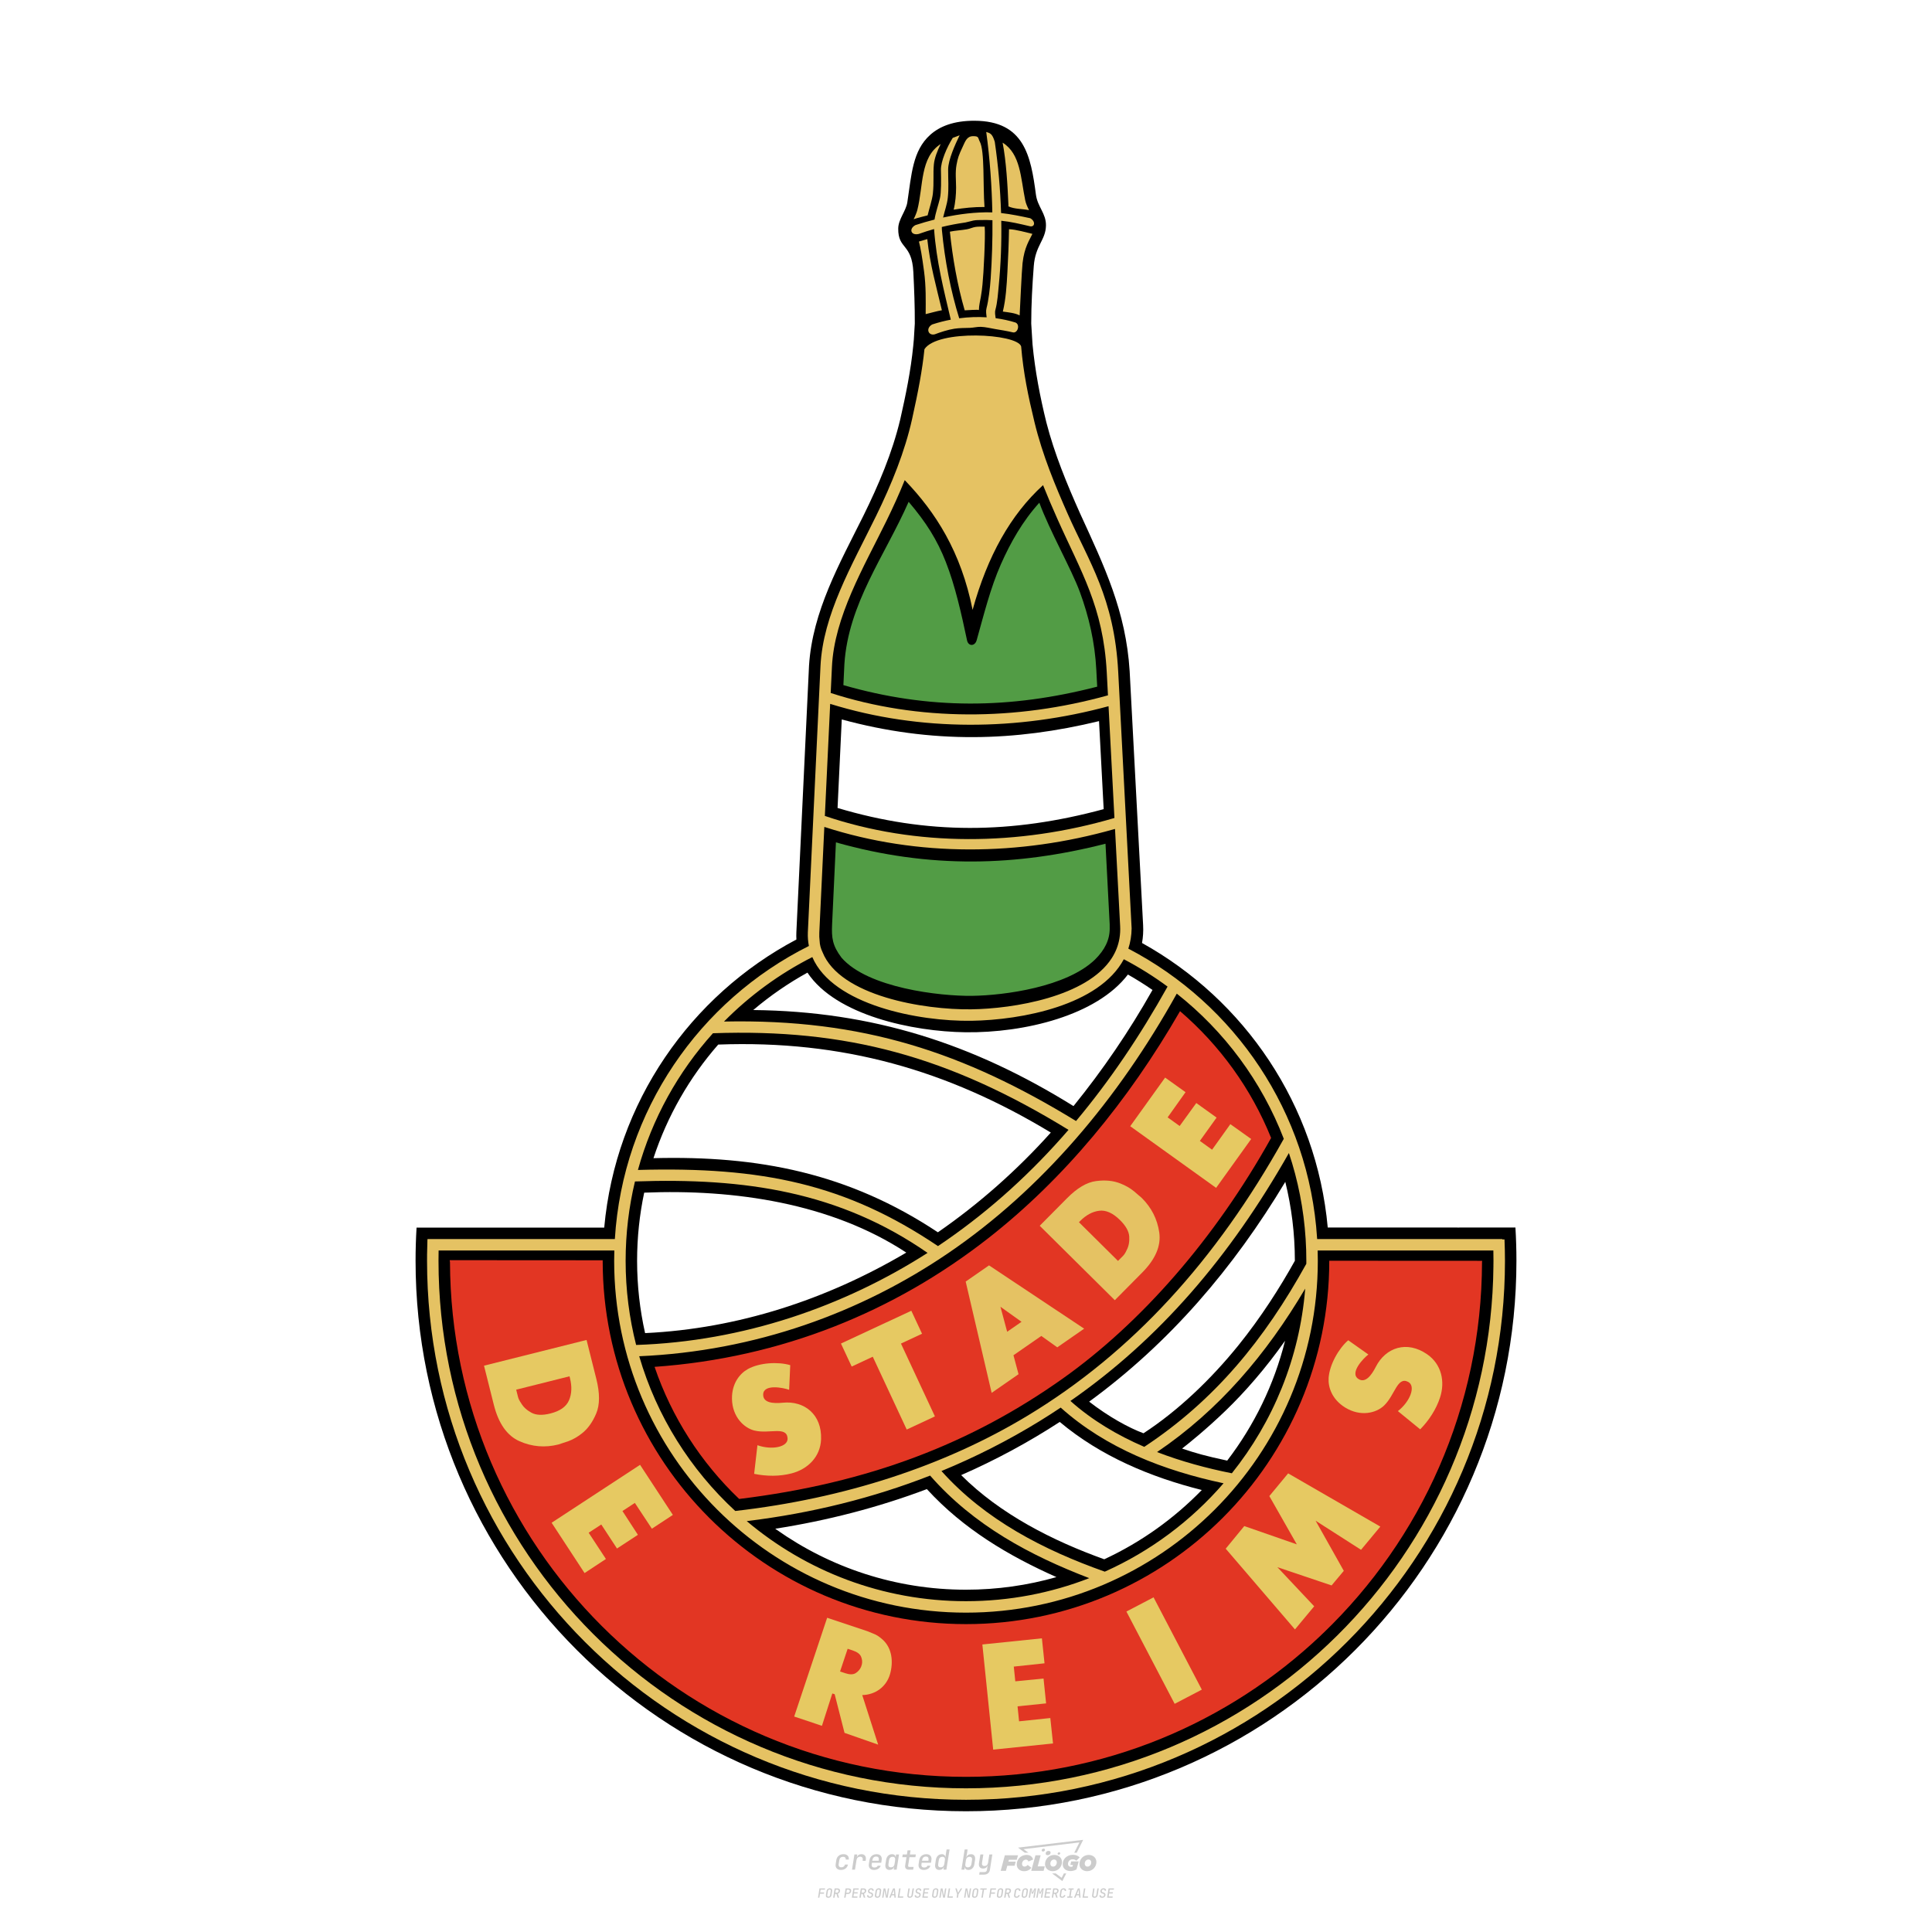 <?xml version="1.0" encoding="UTF-8"?>
<svg data-name="图层_1" xmlns="http://www.w3.org/2000/svg" version="1.1" viewBox="0 0 800 800">
  <!-- Created by @FCLOGO 2025-1-9 GMT+8 10:42:11 . https://fclogo.top/ -->
<!-- FOR PERSONAL USE ONLY NOT FOR COMMERCIAL USE -->
  <path d="M348.219,774.301c-.786,0-1.375-.217-1.768-.652-.393-.435-.528-1.03-.406-1.786l.252-1.648c.122-.755.45-1.35.984-1.785.534-.435,1.194-.652,1.98-.652.755,0,1.329.199,1.722.595.393.397.551.938.475,1.625h-1.236c.03-.359-.055-.637-.257-.836-.202-.198-.498-.297-.887-.297-.42,0-.763.117-1.03.349-.267.233-.435.563-.503.99l-.263,1.659c-.069.435-.006.769.189,1.002.195.233.502.349.921.349.389,0,.715-.099.979-.297.263-.198.436-.48.521-.847h1.236c-.137.687-.467,1.231-.99,1.631-.523.401-1.162.6-1.917.6ZM352.797,774.187l.996-6.294h1.19l-.195,1.19c.336-.87.973-1.304,1.911-1.304.671,0,1.169.208,1.493.624.324.416.429.986.315,1.71l-.069.423h-1.27l.057-.32c.069-.45.011-.795-.171-1.036-.183-.24-.477-.361-.881-.361-.405,0-.74.122-1.007.366-.267.245-.435.588-.503,1.03l-.63,3.971h-1.236ZM361.906,774.301c-.77,0-1.346-.223-1.728-.669s-.515-1.036-.401-1.768l.252-1.648c.084-.488.257-.915.521-1.282s.601-.651,1.013-.852c.412-.202.873-.304,1.385-.304.77,0,1.349.224,1.734.669.385.446.517,1.036.395,1.768l-.172,1.121h-3.845l-.092.526c-.153.954.217,1.431,1.11,1.431.717,0,1.175-.248,1.373-.744h1.225c-.168.534-.503.96-1.007,1.276-.504.317-1.091.475-1.763.475ZM361.231,770.216l-.046.286,2.655-.012.046-.286c.069-.466.013-.822-.166-1.07-.179-.248-.486-.372-.921-.372-.443,0-.795.126-1.059.378-.263.252-.433.611-.509,1.076ZM368.326,774.301c-.633,0-1.103-.212-1.408-.635s-.397-1.001-.274-1.734l.274-1.774c.115-.733.393-1.312.836-1.74.442-.427.98-.641,1.613-.641.465,0,.83.119,1.093.354.263.236.391.557.383.962h.023l.172-1.202h1.236l-.996,6.294h-1.225l.195-1.201h-.023c-.122.412-.351.734-.687.967s-.74.349-1.213.349ZM368.932,773.226c.389,0,.715-.119.978-.355.263-.236.429-.572.498-1.007l.252-1.648c.069-.427.01-.761-.177-1.002-.187-.24-.475-.36-.864-.36-.397,0-.725.118-.984.354-.26.236-.423.572-.492,1.007l-.252,1.648c-.069.443-.013.78.166,1.013.179.233.471.349.876.349ZM376.348,774.187c-.572,0-.994-.157-1.264-.469-.271-.312-.361-.751-.269-1.316l.538-3.387h-1.739l.171-1.122h1.74l.275-1.716h1.236l-.275,1.716h2.472l-.183,1.122h-2.461l-.538,3.387c-.076.442.099.664.526.664h1.717l-.172,1.121h-1.774ZM382.504,774.301c-.77,0-1.346-.223-1.728-.669s-.515-1.036-.401-1.768l.252-1.648c.084-.488.257-.915.521-1.282s.601-.651,1.013-.852c.412-.202.873-.304,1.385-.304.77,0,1.349.224,1.734.669.385.446.517,1.036.395,1.768l-.172,1.121h-3.845l-.092.526c-.153.954.217,1.431,1.11,1.431.717,0,1.175-.248,1.373-.744h1.225c-.168.534-.503.96-1.007,1.276-.504.317-1.091.475-1.763.475ZM381.829,770.216l-.046.286,2.655-.012.046-.286c.069-.466.013-.822-.166-1.07-.179-.248-.486-.372-.921-.372-.443,0-.795.126-1.059.378-.263.252-.433.611-.509,1.076ZM388.924,774.301c-.633,0-1.101-.212-1.402-.635-.301-.423-.395-1.001-.28-1.734l.274-1.774c.115-.733.393-1.312.836-1.74.442-.427.98-.641,1.613-.641.465,0,.83.119,1.093.354.263.236.391.557.383.962h.023l.206-1.465.298-1.796h1.236l-1.327,8.354h-1.225l.195-1.201h-.023c-.122.412-.351.734-.687.967s-.74.349-1.213.349ZM389.531,773.226c.389,0,.715-.119.978-.355.263-.236.429-.572.498-1.007l.252-1.648c.076-.427.019-.761-.172-1.002-.191-.24-.48-.36-.87-.36-.397,0-.725.118-.984.354-.26.236-.423.572-.492,1.007l-.252,1.648c-.076.443-.023.78.16,1.013s.477.349.881.349ZM401.017,774.301c-.473,0-.839-.116-1.099-.349-.26-.233-.385-.555-.378-.967h-.011l-.195,1.201h-1.224l1.327-8.354h1.236l-.286,1.796-.274,1.465h.046c.122-.412.353-.735.692-.967.34-.232.742-.349,1.208-.349.633,0,1.1.214,1.402.641.301.428.395,1.007.281,1.74l-.275,1.774c-.115.733-.395,1.31-.841,1.734-.446.423-.982.635-1.608.635ZM400.766,773.226c.397,0,.723-.116.979-.349.256-.233.422-.571.498-1.013l.252-1.648c.069-.435.011-.77-.171-1.007-.183-.236-.473-.354-.87-.354-.389,0-.715.12-.979.36s-.429.574-.498,1.002l-.252,1.648c-.069.435-.011.771.172,1.007.183.236.473.355.87.355ZM405.469,776.247l.172-1.064h1.934c.641,0,1.007-.302,1.099-.905l.103-.675.206-1.19h-.035c-.122.42-.347.744-.675.973-.328.229-.729.343-1.201.343-.626,0-1.093-.201-1.402-.601s-.41-.944-.303-1.631l.584-3.605h1.236l-.561,3.479c-.061.412,0,.732.183.961s.465.343.847.343c.389,0,.717-.122.984-.366.267-.244.431-.584.492-1.018l.538-3.399h1.236l-1.007,6.409c-.099.603-.37,1.078-.812,1.425-.443.347-1.0.521-1.671.521h-1.946ZM417.787,770.085h3.221l.537-1.855h-5.466l-1.708,6.442h2.147l.586-2.099h3.026l.439-1.708h-3.026l.244-.781ZM424.229,772.916c-.586,0-1.025-.39-1.025-1.123,0-.878.634-1.757,1.611-1.757.488,0,.878.244,1.025.781l1.952-.83c-.293-1.171-1.269-1.903-2.635-1.903-2.782,0-4.148,2.147-4.148,3.904s1.269,2.83,3.075,2.83c1.367,0,2.342-.586,2.977-1.415l-1.513-1.171c-.39.439-.83.683-1.318.683ZM430.915,768.231h-2.147l-1.757,6.442h5.124l.488-1.855h-2.928l1.22-4.587ZM439.748,771.013c0-1.659-1.318-2.928-3.221-2.928-2.196,0-3.807,1.806-3.807,3.807,0,1.659,1.318,2.928,3.221,2.928,2.196,0,3.807-1.806,3.807-3.807ZM434.917,771.696c0-.83.586-1.708,1.513-1.708.781,0,1.171.537,1.171,1.22,0,.83-.586,1.708-1.513,1.708-.781,0-1.171-.537-1.171-1.22ZM443.213,772.233h1.074l-.195.683c-.146.049-.342.098-.586.098-.683,0-1.269-.39-1.269-1.22,0-1.025.732-1.903,1.952-1.903.586,0,1.123.244,1.513.586l1.367-1.367c-.439-.537-1.513-1.074-2.733-1.074-2.587,0-4.295,1.757-4.295,3.855,0,2.05,1.611,2.879,3.221,2.879.927,0,1.855-.293,2.489-.683l.927-3.319h-3.123l-.342,1.464ZM450.777,768.084c-2.196,0-3.807,1.806-3.807,3.807,0,1.659,1.318,2.928,3.221,2.928,2.196,0,3.807-1.806,3.807-3.807,0-1.659-1.318-2.928-3.221-2.928ZM450.338,772.916c-.781,0-1.171-.537-1.171-1.22,0-.83.586-1.708,1.513-1.708.781,0,1.171.537,1.171,1.22,0,.83-.586,1.708-1.513,1.708ZM437.942,767.499c-.049.293.098.488.439.488s.537-.195.634-.488c.049-.244-.098-.488-.439-.488s-.586.244-.634.488ZM432.135,765.498c-.439,0-.732.244-.781.586s.098.586.537.586.732-.244.781-.586c.098-.342-.098-.586-.537-.586ZM433.013,767.303c-.098.537.146.878.83.878.634,0,1.074-.39,1.171-.878s-.146-.878-.83-.878c-.683,0-1.074.39-1.171.878ZM439.602,777.552l-2.44-1.806h-1.513l4.246,3.172,1.611-3.172h-.976l-.927,1.806ZM425.839,767.157l-2.001-1.464,23.132-2.782-2.147,4.246h1.025l2.684-5.319-26.988,3.221,2.782,2.099h1.513ZM338.719,785.785l.609-3.832h2.32l-.084.519h-1.764l-.184,1.145h1.627l-.084.525h-1.617l-.257,1.643h-.567ZM342.97,785.838c-.357,0-.623-.101-.798-.302-.175-.201-.234-.473-.178-.816l.268-1.701c.056-.343.203-.615.441-.816.238-.201.535-.302.892-.302s.623.1.798.299c.175.199.236.471.184.814l-.268,1.706c-.056.343-.204.615-.444.816-.24.201-.538.302-.895.302ZM343.049,785.334c.193,0,.348-.052.467-.158.119-.105.194-.257.226-.457l.268-1.701c.032-.199.005-.352-.079-.457-.084-.105-.222-.158-.415-.158s-.347.052-.465.158c-.117.105-.192.257-.223.457l-.268,1.701c-.032.2-.005.352.079.457s.22.158.409.158ZM344.996,785.785l.609-3.832h1.202c.238,0,.439.046.604.139.165.093.283.223.357.391s.091.366.052.593c-.038.259-.14.484-.304.675-.165.191-.366.321-.604.391l.535,1.643h-.619l-.478-1.575h-.541l-.247,1.575h-.567ZM345.888,783.707h.635c.189,0,.349-.056.48-.168.131-.112.211-.262.239-.451.032-.193,0-.345-.094-.459-.095-.114-.236-.171-.425-.171h-.635l-.2,1.249ZM349.545,785.785l.609-3.832h1.254c.371,0,.651.105.84.315.189.21.255.49.199.84-.038.234-.122.438-.249.611s-.29.307-.488.402c-.198.095-.419.142-.664.142h-.693l-.241,1.522h-.567ZM350.432,783.754h.693c.192,0,.357-.059.493-.176.136-.117.22-.274.252-.47s-.002-.352-.1-.47-.245-.176-.441-.176h-.688l-.21,1.291ZM352.747,785.785l.609-3.832h2.252l-.079.504h-1.695l-.173,1.087h1.512l-.079.499h-1.512l-.194,1.239h1.69l-.079.504h-2.252ZM355.843,785.785l.609-3.832h1.202c.238,0,.439.046.604.139.165.093.283.223.357.391s.091.366.052.593c-.038.259-.14.484-.304.675-.165.191-.366.321-.604.391l.535,1.643h-.619l-.478-1.575h-.541l-.247,1.575h-.567ZM356.736,783.707h.635c.189,0,.349-.056.48-.168.131-.112.211-.262.239-.451.032-.193,0-.345-.094-.459-.095-.114-.236-.171-.425-.171h-.635l-.2,1.249ZM360.132,785.838c-.385,0-.674-.095-.866-.286-.192-.191-.264-.451-.215-.779h.567c-.028.175.011.312.116.412.105.1.266.149.483.149.203,0,.37-.049.501-.147.131-.098.211-.233.239-.404.021-.15.001-.279-.06-.386-.061-.107-.158-.181-.291-.223l-.457-.136c-.266-.08-.462-.217-.588-.409-.126-.192-.17-.42-.131-.682.035-.21.112-.394.231-.551s.273-.28.462-.367.402-.131.64-.131c.35,0,.616.095.798.286.182.191.248.444.2.759h-.567c.028-.168-.003-.3-.092-.396-.089-.096-.23-.144-.422-.144-.189,0-.343.045-.462.134-.119.089-.189.214-.21.375-.025.151-.007.279.052.386s.158.181.294.223l.467.147c.262.081.456.217.58.409.124.193.165.422.123.688-.035.217-.116.406-.241.567-.126.161-.288.286-.485.375-.198.089-.419.134-.664.134ZM363.265,785.838c-.357,0-.623-.101-.798-.302-.175-.201-.234-.473-.178-.816l.268-1.701c.056-.343.203-.615.441-.816.238-.201.535-.302.892-.302s.623.1.798.299c.175.199.236.471.184.814l-.268,1.706c-.056.343-.204.615-.444.816-.24.201-.538.302-.895.302ZM363.344,785.334c.193,0,.348-.052.467-.158.119-.105.194-.257.226-.457l.268-1.701c.032-.199.005-.352-.079-.457-.084-.105-.222-.158-.415-.158s-.347.052-.465.158c-.117.105-.192.257-.223.457l-.268,1.701c-.032.2-.005.352.079.457s.22.158.409.158ZM365.275,785.785l.609-3.832h.709l.619,3.186c.007-.098.017-.217.029-.357.012-.14.027-.285.045-.435.018-.151.037-.289.058-.415l.315-1.979h.525l-.609,3.832h-.709l-.614-3.186c-.007.095-.017.209-.029.344s-.027.276-.045.423c-.018.147-.037.283-.058.409l-.315,2.01h-.53ZM368.225,785.785l1.585-3.832h.745l.373,3.832h-.562l-.073-.971h-1.087l-.388.971h-.593ZM369.385,784.342h.871l-.089-1.102c-.018-.196-.03-.365-.037-.509-.007-.143-.011-.243-.011-.299-.018.056-.052.156-.102.299s-.115.311-.192.504l-.441,1.107ZM371.721,785.785l.609-3.832h.567l-.525,3.312h1.674l-.079.52h-2.247ZM376.678,785.838c-.367,0-.634-.101-.8-.302-.166-.201-.221-.475-.165-.821l.436-2.761h.567l-.436,2.755c-.032.196-.008.35.071.462.079.112.214.168.407.168.193,0,.347-.056.465-.168.117-.112.192-.266.223-.462l.435-2.755h.567l-.436,2.761c-.056.35-.2.625-.433.824-.233.199-.533.299-.9.299ZM379.844,785.838c-.385,0-.674-.095-.866-.286-.192-.191-.264-.451-.215-.779h.567c-.028.175.011.312.116.412.105.1.266.149.483.149.203,0,.37-.049.501-.147.131-.098.211-.233.239-.404.021-.15.001-.279-.06-.386-.061-.107-.158-.181-.291-.223l-.457-.136c-.266-.08-.462-.217-.588-.409-.126-.192-.17-.42-.131-.682.035-.21.112-.394.231-.551s.273-.28.462-.367.402-.131.64-.131c.35,0,.616.095.798.286.182.191.248.444.2.759h-.567c.028-.168-.003-.3-.092-.396-.089-.096-.23-.144-.422-.144-.189,0-.343.045-.462.134-.119.089-.189.214-.21.375-.025.151-.007.279.052.386s.158.181.294.223l.467.147c.262.081.456.217.58.409.124.193.165.422.123.688-.035.217-.116.406-.241.567-.126.161-.288.286-.485.375-.198.089-.419.134-.664.134ZM381.906,785.785l.609-3.832h2.252l-.079.504h-1.695l-.173,1.087h1.512l-.079.499h-1.512l-.194,1.239h1.69l-.079.504h-2.252ZM386.943,785.838c-.357,0-.623-.101-.798-.302-.175-.201-.234-.473-.178-.816l.268-1.701c.056-.343.203-.615.441-.816.238-.201.535-.302.892-.302s.623.1.798.299c.175.199.236.471.184.814l-.268,1.706c-.056.343-.204.615-.444.816-.24.201-.538.302-.895.302ZM387.021,785.334c.193,0,.348-.052.467-.158.119-.105.194-.257.226-.457l.268-1.701c.032-.199.005-.352-.079-.457-.084-.105-.222-.158-.415-.158s-.347.052-.465.158c-.117.105-.192.257-.223.457l-.268,1.701c-.032.2-.005.352.079.457s.22.158.409.158ZM388.953,785.785l.609-3.832h.709l.619,3.186c.007-.098.017-.217.029-.357.012-.14.027-.285.045-.435.018-.151.037-.289.058-.415l.315-1.979h.525l-.609,3.832h-.709l-.614-3.186c-.007.095-.017.209-.029.344s-.027.276-.045.423c-.018.147-.037.283-.058.409l-.315,2.01h-.53ZM392.249,785.785l.609-3.832h.567l-.525,3.312h1.674l-.079.52h-2.247ZM396.117,785.785l.22-1.412-.751-2.42h.577l.446,1.449c.028.095.05.184.066.268.016.084.025.147.029.189.018-.042.046-.105.087-.189.04-.084.088-.173.144-.268l.898-1.449h.598l-1.528,2.42-.22,1.412h-.567ZM399.217,785.785l.609-3.832h.709l.619,3.186c.007-.098.017-.217.029-.357.012-.14.027-.285.044-.435.018-.151.037-.289.058-.415l.315-1.979h.525l-.609,3.832h-.709l-.614-3.186c-.007.095-.017.209-.029.344s-.027.276-.045.423c-.018.147-.037.283-.058.409l-.315,2.01h-.53ZM403.505,785.838c-.357,0-.623-.101-.798-.302-.175-.201-.234-.473-.178-.816l.268-1.701c.056-.343.203-.615.441-.816.238-.201.535-.302.892-.302.357,0,.623.1.798.299.175.199.236.471.184.814l-.268,1.706c-.056.343-.204.615-.444.816-.239.201-.538.302-.895.302ZM403.584,785.334c.193,0,.348-.052.467-.158.119-.105.194-.257.226-.457l.268-1.701c.032-.199.005-.352-.079-.457-.084-.105-.222-.158-.415-.158-.193,0-.347.052-.465.158-.117.105-.191.257-.223.457l-.268,1.701c-.032.2-.005.352.079.457.084.105.22.158.409.158ZM406.381,785.785l.525-3.312h-1.023l.084-.519h2.619l-.084.519h-1.029l-.525,3.312h-.567ZM409.518,785.785l.609-3.832h2.32l-.084.519h-1.764l-.184,1.145h1.627l-.084.525h-1.617l-.257,1.643h-.567ZM413.769,785.838c-.357,0-.623-.101-.798-.302-.175-.201-.234-.473-.178-.816l.268-1.701c.056-.343.203-.615.441-.816.238-.201.535-.302.892-.302.357,0,.623.1.798.299.175.199.236.471.184.814l-.268,1.706c-.056.343-.204.615-.444.816-.239.201-.538.302-.895.302ZM413.848,785.334c.193,0,.348-.052.467-.158.119-.105.194-.257.226-.457l.268-1.701c.032-.199.005-.352-.079-.457-.084-.105-.222-.158-.415-.158-.193,0-.347.052-.465.158-.117.105-.191.257-.223.457l-.268,1.701c-.032.2-.005.352.079.457.084.105.22.158.409.158ZM415.795,785.785l.609-3.832h1.202c.238,0,.439.046.604.139.164.093.283.223.357.391s.091.366.053.593c-.039.259-.14.484-.304.675-.165.191-.366.321-.604.391l.535,1.643h-.619l-.478-1.575h-.541l-.247,1.575h-.567ZM416.688,783.707h.635c.189,0,.349-.056.48-.168.131-.112.211-.262.239-.451.032-.193,0-.345-.095-.459-.094-.114-.236-.171-.425-.171h-.635l-.199,1.249ZM420.905,785.838c-.36,0-.631-.101-.811-.302-.18-.201-.242-.473-.186-.816l.268-1.701c.056-.346.206-.619.449-.819s.545-.299.906-.299c.357,0,.625.101.806.302.18.201.242.473.186.816h-.567c.031-.199.003-.352-.087-.457-.089-.105-.228-.158-.417-.158-.193,0-.351.052-.475.158-.124.105-.202.255-.234.451l-.268,1.706c-.032.2-.003.352.087.457.089.105.23.158.423.158s.35-.052.472-.158.199-.257.231-.457h.567c-.035.228-.115.425-.239.593s-.281.298-.47.388c-.189.091-.402.136-.64.136ZM424.034,785.838c-.357,0-.623-.101-.798-.302-.175-.201-.234-.473-.178-.816l.268-1.701c.056-.343.203-.615.441-.816.238-.201.535-.302.892-.302.357,0,.623.1.798.299.175.199.236.471.184.814l-.268,1.706c-.056.343-.204.615-.444.816-.239.201-.538.302-.895.302ZM424.112,785.334c.193,0,.348-.052.467-.158.119-.105.194-.257.226-.457l.268-1.701c.032-.199.005-.352-.079-.457-.084-.105-.222-.158-.415-.158-.193,0-.347.052-.465.158-.117.105-.191.257-.223.457l-.268,1.701c-.032.2-.005.352.079.457.084.105.22.158.409.158ZM425.965,785.785l.609-3.832h.687l.184,1.228c.021.119.037.23.047.333.011.103.019.183.026.239.018-.056.047-.136.089-.241.042-.105.091-.217.147-.336l.567-1.223h.709l-.609,3.832h-.535l.204-1.291c.025-.168.058-.352.1-.554.042-.201.087-.404.136-.609s.096-.4.142-.585c.045-.185.087-.348.126-.488l-.855,1.863h-.551l-.283-1.863c-.004.136-.011.295-.021.475s-.024.372-.039.575c-.016.203-.035.407-.058.611-.023.205-.048.396-.076.575l-.205,1.291h-.54ZM429.115,785.785l.609-3.832h.687l.184,1.228c.021.119.037.23.047.333.011.103.019.183.026.239.018-.056.047-.136.089-.241.042-.105.091-.217.147-.336l.567-1.223h.709l-.609,3.832h-.535l.204-1.291c.025-.168.058-.352.1-.554.042-.201.087-.404.136-.609s.096-.4.142-.585c.045-.185.087-.348.126-.488l-.855,1.863h-.551l-.283-1.863c-.004.136-.011.295-.021.475s-.024.372-.039.575c-.016.203-.035.407-.058.611-.023.205-.048.396-.076.575l-.205,1.291h-.54ZM432.411,785.785l.609-3.832h2.252l-.079.504h-1.696l-.173,1.087h1.512l-.079.499h-1.512l-.194,1.239h1.69l-.079.504h-2.252ZM435.507,785.785l.609-3.832h1.202c.238,0,.439.046.604.139.164.093.283.223.357.391s.091.366.053.593c-.039.259-.14.484-.304.675-.165.191-.366.321-.604.391l.535,1.643h-.619l-.478-1.575h-.541l-.247,1.575h-.567ZM436.4,783.707h.635c.189,0,.349-.056.48-.168.131-.112.211-.262.239-.451.032-.193,0-.345-.095-.459-.094-.114-.236-.171-.425-.171h-.635l-.199,1.249ZM439.801,785.838c-.36,0-.631-.101-.811-.302-.18-.201-.242-.473-.186-.816l.268-1.701c.056-.346.206-.619.449-.819s.545-.299.906-.299c.357,0,.625.101.806.302.18.201.242.473.186.816h-.567c.031-.199.003-.352-.087-.457-.089-.105-.228-.158-.417-.158-.193,0-.351.052-.475.158-.124.105-.202.255-.234.451l-.268,1.706c-.032.2-.003.352.087.457.089.105.23.158.423.158s.35-.052.472-.158.199-.257.231-.457h.567c-.035.228-.115.425-.239.593s-.281.298-.47.388c-.189.091-.402.136-.64.136ZM441.879,785.785l.079-.504h.777l.446-2.824h-.777l.084-.504h2.126l-.084.504h-.777l-.446,2.824h.777l-.079.504h-2.126ZM444.74,785.785l1.585-3.832h.745l.373,3.832h-.562l-.073-.971h-1.087l-.388.971h-.593ZM445.9,784.342h.871l-.089-1.102c-.017-.196-.03-.365-.037-.509-.007-.143-.01-.243-.01-.299-.018.056-.052.156-.102.299s-.115.311-.192.504l-.441,1.107ZM448.235,785.785l.609-3.832h.567l-.525,3.312h1.674l-.079.52h-2.247ZM453.193,785.838c-.368,0-.634-.101-.8-.302-.166-.201-.221-.475-.165-.821l.436-2.761h.567l-.436,2.755c-.032.196-.008.35.071.462.079.112.214.168.407.168s.347-.056.465-.168c.117-.112.192-.266.223-.462l.436-2.755h.567l-.436,2.761c-.056.35-.2.625-.433.824-.233.199-.533.299-.9.299ZM456.358,785.838c-.385,0-.674-.095-.866-.286-.193-.191-.264-.451-.215-.779h.567c-.028.175.011.312.115.412.105.1.266.149.483.149.203,0,.37-.049.501-.147s.211-.233.239-.404c.021-.15.001-.279-.06-.386s-.158-.181-.291-.223l-.457-.136c-.266-.08-.462-.217-.588-.409-.126-.192-.17-.42-.131-.682.035-.21.112-.394.231-.551s.273-.28.462-.367c.189-.087.402-.131.64-.131.35,0,.616.095.798.286.182.191.248.444.199.759h-.567c.028-.168-.003-.3-.092-.396-.089-.096-.23-.144-.423-.144-.189,0-.343.045-.462.134-.119.089-.189.214-.21.375-.025.151-.007.279.052.386s.158.181.294.223l.467.147c.262.081.456.217.58.409.124.193.165.422.124.688-.035.217-.116.406-.241.567-.126.161-.288.286-.485.375-.198.089-.419.134-.664.134ZM458.421,785.785l.609-3.832h2.252l-.079.504h-1.696l-.173,1.087h1.512l-.079.499h-1.512l-.194,1.239h1.69l-.079.504h-2.252Z" style="fill: #ccc;"/>
  <g>
    <path d="M178.985,516.453c2.586,126.713,102.477,229.488,216.111,228.304,121.51-1.268,231.627-94.575,226.087-227.196-25.491-.741-50.98-1.478-76.471-2.216-4.803,92.725-59.242,136.717-130.775,151.832-37.953,8.018-79.795-14.778-109.718-38.79,100.113-10.712,178.061-62.801,233.844-156.265-15.885-27.706-30.293-44.331-52.089-63.171-21.427,37.312-50.61,74.624-85.336,99.742-42.839,26.258-79.786,42.132-136.316,53.197-4.065-15.515-4.803-32.139-8.867-47.655-25.859,1.479-50.61.74-76.47,2.217h0Z" style="fill: #e23623; fill-rule: evenodd;"/>
    <path d="M338.089,381.855l1.798-41.893,3.609,1.201c41.77,11.389,89.408,9.576,118.491-2.205l3.497,42.509c1.467,29.5-44.328,35.429-61.417,35.019-23.56.058-64.644-.164-67.903-30.678l1.926-3.954h0ZM459.233,291.011c-38.739,8.175-76.813,8.358-114.083-1.103l-2.551-.889.532-10.958c.248-4.135-.03-4.854.293-9.568,7.484-43.782,15.224-34.608,28.312-73.311,11.369.251,37.24.803,58.202-1.478,4.504,12.306,3.713,8.097,8.002,18.699,5.097,12.289,21.634,47.793,20.491,66.246l.801,12.362h0Z" style="fill: #529c45; fill-rule: evenodd;"/>
    <path d="M459.504,384.446l-.007-1.715-1.732-33.366c-18.607,4.747-36.725,7.28-54.831,7.359-18.769.083-37.523-2.468-56.793-7.915l-1.585,33.945c-.259,5.572.122,8.785,3.897,13.796,10.85,12.536,40.715,15.98,54.045,15.808,13.503-.174,39.191-3.676,50.915-15.024,4.086-4.023,6.112-8.223,6.093-12.888h0ZM603.459,508.299l24.05-.003c.274,4.572.412,9.144.412,13.782,0,125.857-102.064,227.922-227.922,227.922-125.855,0-227.92-102.064-227.92-227.922,0-4.615.137-9.2.409-13.749l21.74-.003h13.299l42.669-.005c4.703-51.841,35.72-96.096,79.58-119.298-.053-.995-.063-2.01-.014-3.051l5.24-110.376c1.433-22.511,12.698-42.305,22.531-62.071,6.306-12.81,11.899-25.912,15.233-39.837,2.279-10.036,4.365-20.153,5.383-30.405l.235-2.537.01-.01.407-6.739c.031-7.146-.251-14.189-.603-21.326-.593-12.029-6.355-9.291-6.261-18.052.042-3.857,3.216-7.212,3.77-10.854,1.74-11.473,2.151-21.392,9.499-27.955,3.86-3.447,9.621-5.838,18.305-5.811,20.648.065,23.334,14.586,25.446,30.599.669,5.069,4.249,7.79,4.156,12.803-.114,6.038-4.398,8.169-5.048,16.749-.606,7.992-1.052,15.834-1.052,23.846l.536,8.61c1.048,10.948,3.091,21.637,5.737,32.339,3.36,13.023,8.476,25.404,13.95,37.659,10.095,22.031,18.976,40.477,20.53,65.27l5.574,105.208c.137,2.587-.027,5.046-.454,7.39,42.437,23.562,72.291,67.053,76.904,117.825l43.414-.003h10.256v.005ZM194.227,521.814l-7.903-.005c-.249,0,0,.499.001.747.404,117.648,95.935,213.199,213.674,213.199,56.937,0,108.677-22.285,146.981-58.603h-.026c.365-.347.729-.695,1.091-1.045v.02c40.348-38.787,65.507-93.26,65.628-153.604,0-.149.148-.443.001-.443l-20.473-.012v.005l-37.469-.025-5.312-.005.001.036c0,83.066-67.365,150.431-150.431,150.431s-150.431-67.365-150.431-150.431c0-.075.003-.149.003-.227l-19.66-.012-17.253-.01-5.125-.005-13.299-.007v-.003h.001ZM467.046,403.534c-12.819,16.893-42.703,24.226-67.292,23.905-21.751-.284-53.606-6.948-65.404-24.694-7.985,4.403-15.485,9.586-22.389,15.444-.006.017-.02.033-.037.046,49.312.506,91.019,13.929,132.587,39.772,12.211-15.08,23.003-30.89,32.672-48.014l.041-.073.003-.005c-3.289-2.271-6.687-4.401-10.179-6.38h0ZM349.23,283.692c35.308,10.168,68.898,9.978,105.099.64l-.37-7.021c-.595-11.295-3.033-21.922-6.84-32.261-3.439-9.338-12.505-25.32-16.753-36.887-7,7.708-11.98,16.609-15.903,25.455-4.361,9.841-7.061,20.879-10.067,31.556-.764,2.499-3.381,2.479-3.949.056-2.383-11.255-4.943-22.692-8.794-32.503-3.618-9.216-8.085-16.32-15.403-24.944-9.848,22.353-24.996,42.135-26.608,67.221l-.412,8.689h0ZM455.084,298.601c-17.574,4.273-34.733,6.549-51.88,6.625-18.071.079-36.13-2.284-54.649-7.321l-1.74,36.655c37.053,11.089,72.126,10.79,110.192.491l-1.924-36.451h0ZM532.214,489.383c-21.506,35.799-47.871,66.644-81.215,91.012,8.071,6.26,16.293,10.77,22.489,13.097,14.291-9.306,27.956-22.355,39.294-36.398,9.395-11.633,17.254-24.002,23.395-35.033-.001-11.266-1.38-22.21-3.963-32.678h0ZM532.118,555.173c-7.978,11.383-16.816,21.436-24.641,28.97-8.287,7.98-15.249,13.524-18,15.672,5.764,1.946,9.411,2.998,18.675,4.992l.003.003c.022-.031.044-.058.068-.084,11.091-14.505,19.337-31.3,23.895-49.553h0ZM497.642,616.981c-21.248-5.339-41.904-14.004-58.817-28.186-12.96,8.433-26.66,15.816-40.825,22.015,16.213,16.215,37.903,27.192,59.245,34.855,15.191-7.053,28.865-16.819,40.396-28.684h0ZM321.019,633.013l.457.331c.015.01.024.02.028.028,22.187,15.677,49.263,24.892,78.489,24.892,12.989,0,25.556-1.821,37.454-5.222-19.753-8.797-38.507-19.881-53.648-36.434-20.307,7.653-41.344,13.05-62.779,16.404h0ZM297.409,432.531h-.006c-11.861,13.575-21.064,29.525-26.817,47.04h.001c43.425-1.114,80.796,6.149,117.771,30.696,17.127-11.836,32.862-25.808,46.765-41.295-42.731-25.843-86.202-38.347-137.714-36.441h0ZM266.747,493.849l-.004.012c-1.923,9.104-2.936,18.543-2.936,28.218,0,10.283,1.148,20.297,3.31,29.93l.191-.007c38.147-1.835,74.823-13.797,107.755-33.209l.206-.128c-31.152-20.469-71.172-26.339-108.523-24.815h0ZM488.627,418.696l-.004.005c-21.442,37.203-48.075,69.511-79.464,94.061-38.742,30.299-85.43,49.502-138.102,53.221l-.009.007c7.128,20.93,19.21,39.574,34.847,54.525.037.031.074.063.111.094l.08.075c53.741-6.56,96.194-23.035,134.004-49.874,32.363-22.972,62.948-57.798,86.25-99.615-8.233-20.42-21.273-38.387-37.715-52.5h0Z" style="fill-rule: evenodd;"/>
    <path d="M383.299,130.072c.026-5.444.185-11.44-.678-17.792-.915-6.74-1.383-9.359-2.113-12.261l3.462-1.01c1.119,10.463,3.615,19.243,6.046,29.46-2.21.373-4.296,1.045-6.718,1.603h0ZM378.32,90.769c.587-1.113,1.287-2.86,1.527-3.814,2.55-10.082,1.085-21.773,9.675-27.327-1.433,2.889-2.584,5.896-2.826,8.432-.38,3.982.089,7.376-.41,12.082-.281,2.652-1.574,6.441-2.178,9.028-1.888.505-3.935.967-5.788,1.599h0ZM402.907,56.383c2.571-.037,1.979.735,2.799,2.248,2.092,3.86,1.27,18.342,1.957,27.079-4.281-.042-8.555.384-12.774,1.107.724-2.851,1.015-6.42,1.005-9.163-.01-3.109-.395-6.207.178-9.385.52-2.887.927-4.024,2.537-7.453,1.082-2.304,1.726-4.397,4.298-4.434h0ZM415.164,59.069c7.491,4.667,7.463,14.649,9.364,23.881.285,1.388.906,2.741,1.569,4.068-2.82-.595-5.919-.36-8.636-1.595l.131-.074c-.383-8.801-.93-18.506-2.429-26.28h0ZM427.498,96.843c-1.209,2.605-3.342,5.467-4.08,12.127-.362,3.261-1.027,18.533-1.206,21.643-1.899-1.042-4.819-1.294-6.956-1.592l.018-.072c1.237-5.186,1.564-10.651,1.868-16.228.324-5.938.588-12.13.665-17.807,2.933.086,7.385,1.408,9.69,1.927h0ZM405.341,128.388c-.295-.294-4.949.11-5.882.111-3.03-10.396-5.014-21.803-6.135-32.568,2.356-.5,4.715-.573,7.09-.996,1.261-.225,2.26-.767,3.533-.969,1.122-.179,2.66-.107,3.797-.114.319,4.421-.44,19.275-.915,23.913-.172,1.675-.36,3.356-.663,5.024-.342,1.889-.791,3.763-.824,5.599h0Z" style="fill: #e5c263; fill-rule: evenodd;"/>
    <path d="M394.512,57.086c-2.4,3.852-4.978,9.739-4.894,13.321.093,3.987.154,9.339-.407,11.694-.69,2.885-1.774,5.848-2.247,8.815-2.635.668-5.276,1.436-7.906,2.294-2.852,1.538-1.856,4.435,1.358,3.666,2.213-.784,4.314-1.457,6.362-2.038.973,13.407,4.026,25.225,6.924,37.527-2.568.491-5.149,1.155-7.72,1.994-2.807,1.629-1.584,4.752,1.087,4.073,2.484-.926,5.295-1.868,8.073-2.311,2.161-.344,4.251-.281,6.501-.365,1.438-.053,3.025-.464,4.473-.42,2.025.063,3.936.577,5.98.917,2.629.437,4.713.769,7.295,1.366,1.992.498,3.168-3.214,1.087-4.075-2.615-.81-5.362-1.409-8.206-1.787-.128-1.243-.433-2.255-.069-3.581.824-2.997,1.054-6.824,1.364-9.989.85-8.692,1.198-17.655,1.035-26.779,3.757.363,7.929,1.346,11.578,2.21,2.353.724,2.807-1.947.407-3.26-3.636-.777-7.89-1.684-12.062-2.142-.298-9.707-1.164-19.583-2.611-29.5-1.071-3.587-2.08-3.582-3.535-4.078,1.519,10.982,2.318,22.587,2.526,33.305-.238-.009-.477-.014-.712-.018-6.216-.111-12.888.665-19.669,2.15.642-2.751,1.653-5.499,1.948-8.245.437-4.065.112-7.606.135-11.694.022-3.999,2.946-10.42,4.759-14.136-.632.27-2.216.815-2.852,1.087h0ZM397.189,131.8c-3.519-11.293-5.972-23.926-7.164-36.512-.041-.432-.056-.866-.048-1.296,3.223-.791,6.393-1.38,9.757-1.866.569-.082,2.226-.572,3.329-.803,1.104-.232,2.336-.185,3.425-.216,1.482-.041,2.97.001,4.462.073.07,8.121-.194,16.169-.733,24.154-.279,4.112-.901,9.159-1.726,12.289-.322,1.225-.091,2.503.064,3.771-3.687-.235-7.501-.106-11.366.406h0Z" style="fill: #e5c263; fill-rule: evenodd;"/>
    <path d="M564.854,517.806h-19.239c.041,1.42.062,2.846.062,4.273,0,80.444-65.239,145.682-145.683,145.682s-145.682-65.237-145.682-145.682c0-1.43.025-2.853.068-4.273h-19.789l-5.359.003v-.003h-47.614c-.027,1.422-.042,2.846-.042,4.273,0,120.612,97.812,218.424,218.424,218.424,119.898,0,217.251-96.662,218.398-216.293h-.007c.007-.711.026-1.417.026-2.132,0-1.427-.017-2.853-.048-4.273h-51.199v-.007l-2.315.009h0ZM232.474,513.07l2.118-.012h20.006c3.255-53.216,35.091-98.715,80.347-121.349-.352-1.792-.509-3.671-.431-5.646l5.231-110.2c1.011-21.293,12.902-41.551,22.997-62.161,6.471-13.213,11.956-26.764,14.936-40.193,2.588-11.659,4.238-20.348,5.114-28.913,5.299-8.225,38.305-6.514,40.038-1.182.921,11.011,2.916,20.622,5.533,31.403,3.362,13.845,8.685,26.479,13.728,37.912,8.7,19.723,19.333,34.818,20.935,65.421l5.559,106.276c-.044,3.009-.523,5.797-1.364,8.385,44.013,22.939,74.85,67.692,78.161,119.915l.022.333h19.453l2.316.017v-.017h54.88v.159h.931c.116,2.942.191,5.893.191,8.863,0,123.234-99.938,223.173-223.173,223.173s-223.173-99.939-223.173-223.173c0-.767.004-1.536.012-2.3h-.009c.022-2.115.072-4.223.152-6.325.003-.078.009-.157.012-.236h.04v-.159h55.438v.01h0ZM339.386,389.576c.06,1.696.462,3.119,1.2,4.68,7.24,18.183,42.026,23.934,61.549,23.683,17.585-.227,47.974-5.209,58.228-21.204,1.621-2.532,2.676-5.185,3.181-8.168.277-1.627.378-3.339.283-5.138l-2.121-40.181-.493.13c-38.832,11.001-81.031,11.597-119.875-.968l-2.077,43.74c-.056,1.18-.01,2.321.125,3.426h0ZM465.349,397.198c-10.185,19.062-42.166,25.178-63.148,25.489-21.715.321-57.334-6.526-65.838-26.378-13.607,6.902-25.946,15.946-36.57,26.69,57.543-1.192,99.362,12.818,145.77,41.189,13.893-16.587,26.451-35.151,37.9-55.659-5.722-4.215-11.775-8.006-18.113-11.331h0ZM341.554,337.864c37.811,12.805,80.313,12.467,119.913.847l-2.443-46.285c-37.432,10.143-77.839,10.637-115.266-.968l-2.204,46.406h0ZM343.972,286.945c36.325,11.771,76.811,11.555,114.814.979l-.501-9.502c-1.44-27.269-10.743-41.745-20.535-63.768-2.03-4.565-4.002-9.141-5.845-13.762-13.431,12.241-22.973,29.275-29.172,51.643-4.799-24.102-15.344-40.47-28.103-53.719-2.31,5.749-4.891,11.399-7.624,16.972-9.38,19.13-21.532,39.548-22.519,60.334l-.515,10.822h0ZM473.818,599.111c29.154-19.232,49.737-44.38,67.102-75.8.004-.41.006-.82.006-1.232,0-3.039-.096-6.058-.285-9.05-.784-12.364-3.165-24.294-6.935-35.587-24.405,43.044-53.687,77.086-90.469,102.664,9.016,8.033,19.474,14.221,30.581,19.006h0ZM540.461,533.587c-16.104,27.25-35.781,50.38-61.353,67.68,10.094,3.892,20.606,6.718,30.974,8.787,17.05-21.305,28.049-47.661,30.379-76.467h0ZM389.839,609.122c18.102,20.243,42.388,32.73,67.63,41.669,18.986-8.494,35.751-21.063,49.18-36.598-24.613-5.219-48.643-14.475-67.438-31.341-2.903,1.941-5.85,3.834-8.845,5.675-12.829,7.876-26.337,14.758-40.527,20.595h0ZM451.04,653.477c-24.341-9.336-47.85-21.815-65.898-42.469-23.487,9.185-48.8,15.548-75.933,18.852,24.523,20.681,56.196,33.155,90.783,33.155,18.003-.001,35.219-3.379,51.048-9.537h0ZM442.449,467.846c-49.58-30.422-92.038-41.958-147.229-40.002-14.388,15.986-25.173,35.283-31.069,56.607,51.394-1.435,86.091,5.84,124.243,31.531,1.117-.747,2.227-1.503,3.329-2.267,18.68-12.951,35.493-28.255,50.726-45.868h0ZM384.088,518.797c-36.383-25.271-75.561-31.182-121.163-29.583-2.522,10.546-3.865,21.547-3.865,32.864,0,12.024,1.511,23.695,4.346,34.84,44.3-1.445,85.963-15.911,120.681-38.122h0ZM304.453,625.663c45.181-5.164,86.477-18.569,121.07-39.473,43.329-26.182,78.052-64.388,106.068-114.634-9.159-23.834-24.608-44.551-44.313-60.117-24.388,43.855-56.013,81.125-94.488,107.358-36.359,24.788-80.162,40.715-128.107,42.793,7.261,24.898,21.211,46.946,39.769,64.073h0Z" style="fill: #e5c263; fill-rule: evenodd;"/>
    <path d="M566.616,560.873c-1.908,1.414-7.974,7.628-4.125,10.128,2.816,1.83,5.325-1.343,7.197-5.023,4.08-8.028,12.871-11.026,21.285-5.182,5.953,4.134,7.469,11.267,5.325,17.865-1.604,4.944-4.619,9.511-8.229,13.2l-9.238-7.55c4.988-3.866,7.603-10.363,4.238-12.109-4.472-2.318-5.444,5.457-9.941,9.799-3.281,3.168-9.802,4.712-16.097.845-5.528-3.396-7.129-8.481-6.876-12.266.363-5.443,4.12-12.155,8.115-15.608l8.347,5.901h0Z" style="fill: #e6c962;"/>
    <path d="M242.881,554.848l.153.608,3.894,15.528c1.49,5.944,1.474,10.72-.051,14.328-1.524,3.605-3.509,6.359-5.955,8.261-1.829,1.447-3.729,2.525-5.701,3.236l-4.047,1.336c-5.501,1.379-10.835.933-16.003-1.339s-8.737-7.329-10.704-15.173l-.153-.608-3.896-15.528,42.462-10.649h0ZM213.927,576.165l.578,2.303c.181.729.614,1.587,1.29,2.578.921,1.574,2.336,2.884,4.262,3.929,1.927,1.042,4.533,1.153,7.829.326,4.024-1.008,6.606-2.839,7.737-5.486,1.131-2.648,1.254-5.708.383-9.188l-.181-.726-22.081,5.537.183.727h0Z" style="fill: #e6c962;"/>
    <polygon points="265.039 606.556 265.381 607.079 278.619 627.293 269.932 633.003 262.874 622.325 257.746 625.685 264.142 635.538 255.484 641.208 248.977 631.265 243.755 634.673 250.897 645.542 242.059 651.372 228.416 630.539 265.039 606.556" style="fill: #e6c962;"/>
    <polygon points="406.774 680.941 407.395 680.876 431.43 678.399 432.514 688.737 419.789 690.104 420.415 696.201 432.107 695.045 433.168 705.338 421.348 706.554 421.976 712.759 434.911 711.403 436.032 721.933 411.259 724.486 406.774 680.941" style="fill: #e6c962;"/>
    <path d="M342.509,669.882l.558.185,16.175,5.404,2.451,1.015c.595.198,1.222.516,1.882.952.661.437,1.288.933,1.894,1.478,4.028,3.615,4.472,9.446,3.063,14.329-1.512,5.24-6.087,8.537-11.494,8.65l6.587,20.52-13.924-4.871-4.083-16.006-.974-.306-4.299,13.392-.557-.185-10.932-3.654,13.653-40.904h0ZM349.974,692.834c1.859.622,3.298.615,4.315-.02s1.764-1.478,2.24-2.532l.078-.233.078-.232.078-.233.117-.352c.239-1.088.127-2.176-.336-3.263-.464-1.085-1.608-1.931-3.43-2.542l-2.119-.706-3.14,9.407,2.119.708h0Z" style="fill: #e6c962;"/>
    <polygon points="466.422 667.304 466.968 667.018 477.669 661.424 497.646 699.64 497.1 699.927 486.4 705.519 466.422 667.304" style="fill: #e6c962;"/>
    <polygon points="507.541 641.278 515.228 631.912 536.978 639.483 525.607 619.497 533.393 610.092 571.563 632.13 563.575 641.739 544.776 629.704 556.436 650.453 551.378 656.495 528.943 648.94 544.18 665.135 536.218 674.709 507.541 641.278" style="fill: #e6c962;"/>
    <path d="M326.767,575.492c-2.22-.84-10.726-2.59-10.752,1.999-.02,3.36,4.007,3.76,8.115,3.345,8.96-.904,16.23,4.878,15.857,15.115-.263,7.242-5.448,12.372-12.158,14.131-5.028,1.319-10.5,1.25-15.555.203l1.364-11.853c5.949,2.11,12.83.803,12.479-2.973-.464-5.017-7.533-1.635-13.615-3.074-4.439-1.05-9.26-5.703-9.405-13.091-.127-6.487,3.288-10.582,6.607-12.413,4.778-2.636,12.456-3.097,17.518-1.601l-.456,10.212h0Z" style="fill: #e6c962;"/>
    <polygon points="361.394 561.788 352.664 565.858 348.224 556.338 348.791 556.073 377.357 542.751 381.797 552.275 373.069 556.345 387.129 586.496 386.562 586.762 375.453 591.941 361.394 561.788" style="fill: #e6c962;"/>
    <path d="M430.528,507.567l.427-.432,10.916-11.014c4.178-4.215,8.17-6.571,11.976-7.064,3.805-.494,7.14-.174,10.006.962,2.164.837,4.057,1.917,5.681,3.241l3.234,2.778c4.026,3.991,6.445,8.749,7.254,14.27.809,5.523-1.545,11.064-7.06,16.63l-.427.43-10.915,11.016-31.091-30.817h0ZM463.453,521.607l1.621-1.635c.511-.516,1.004-1.308,1.474-2.376.832-1.566,1.185-3.418,1.048-5.574-.138-2.156-1.411-4.425-3.825-6.817-2.946-2.92-5.823-4.208-8.622-3.856s-5.419,1.766-7.863,4.233l-.511.516,16.167,16.025.51-.517h0Z" style="fill: #e5c263;"/>
    <polygon points="468 466.343 468.365 465.837 482.453 446.204 490.908 452.25 483.491 462.683 488.471 466.255 495.359 456.74 503.766 462.771 496.837 472.426 501.898 476.069 509.463 465.489 518.087 471.634 503.566 491.868 468 466.343" style="fill: #e6c962;"/>
    <path d="M410.62,576.754l11.138-7.727-2.105-7.843,11.531-8,6.609,4.719,11.138-7.727-39.394-26.212-9.669,6.707,10.751,46.082h0ZM417.042,551.454l-2.778-10.351,8.722,6.227-5.944,4.124h0Z" style="fill: #e5c263; fill-rule: evenodd;"/>
  </g>
</svg>